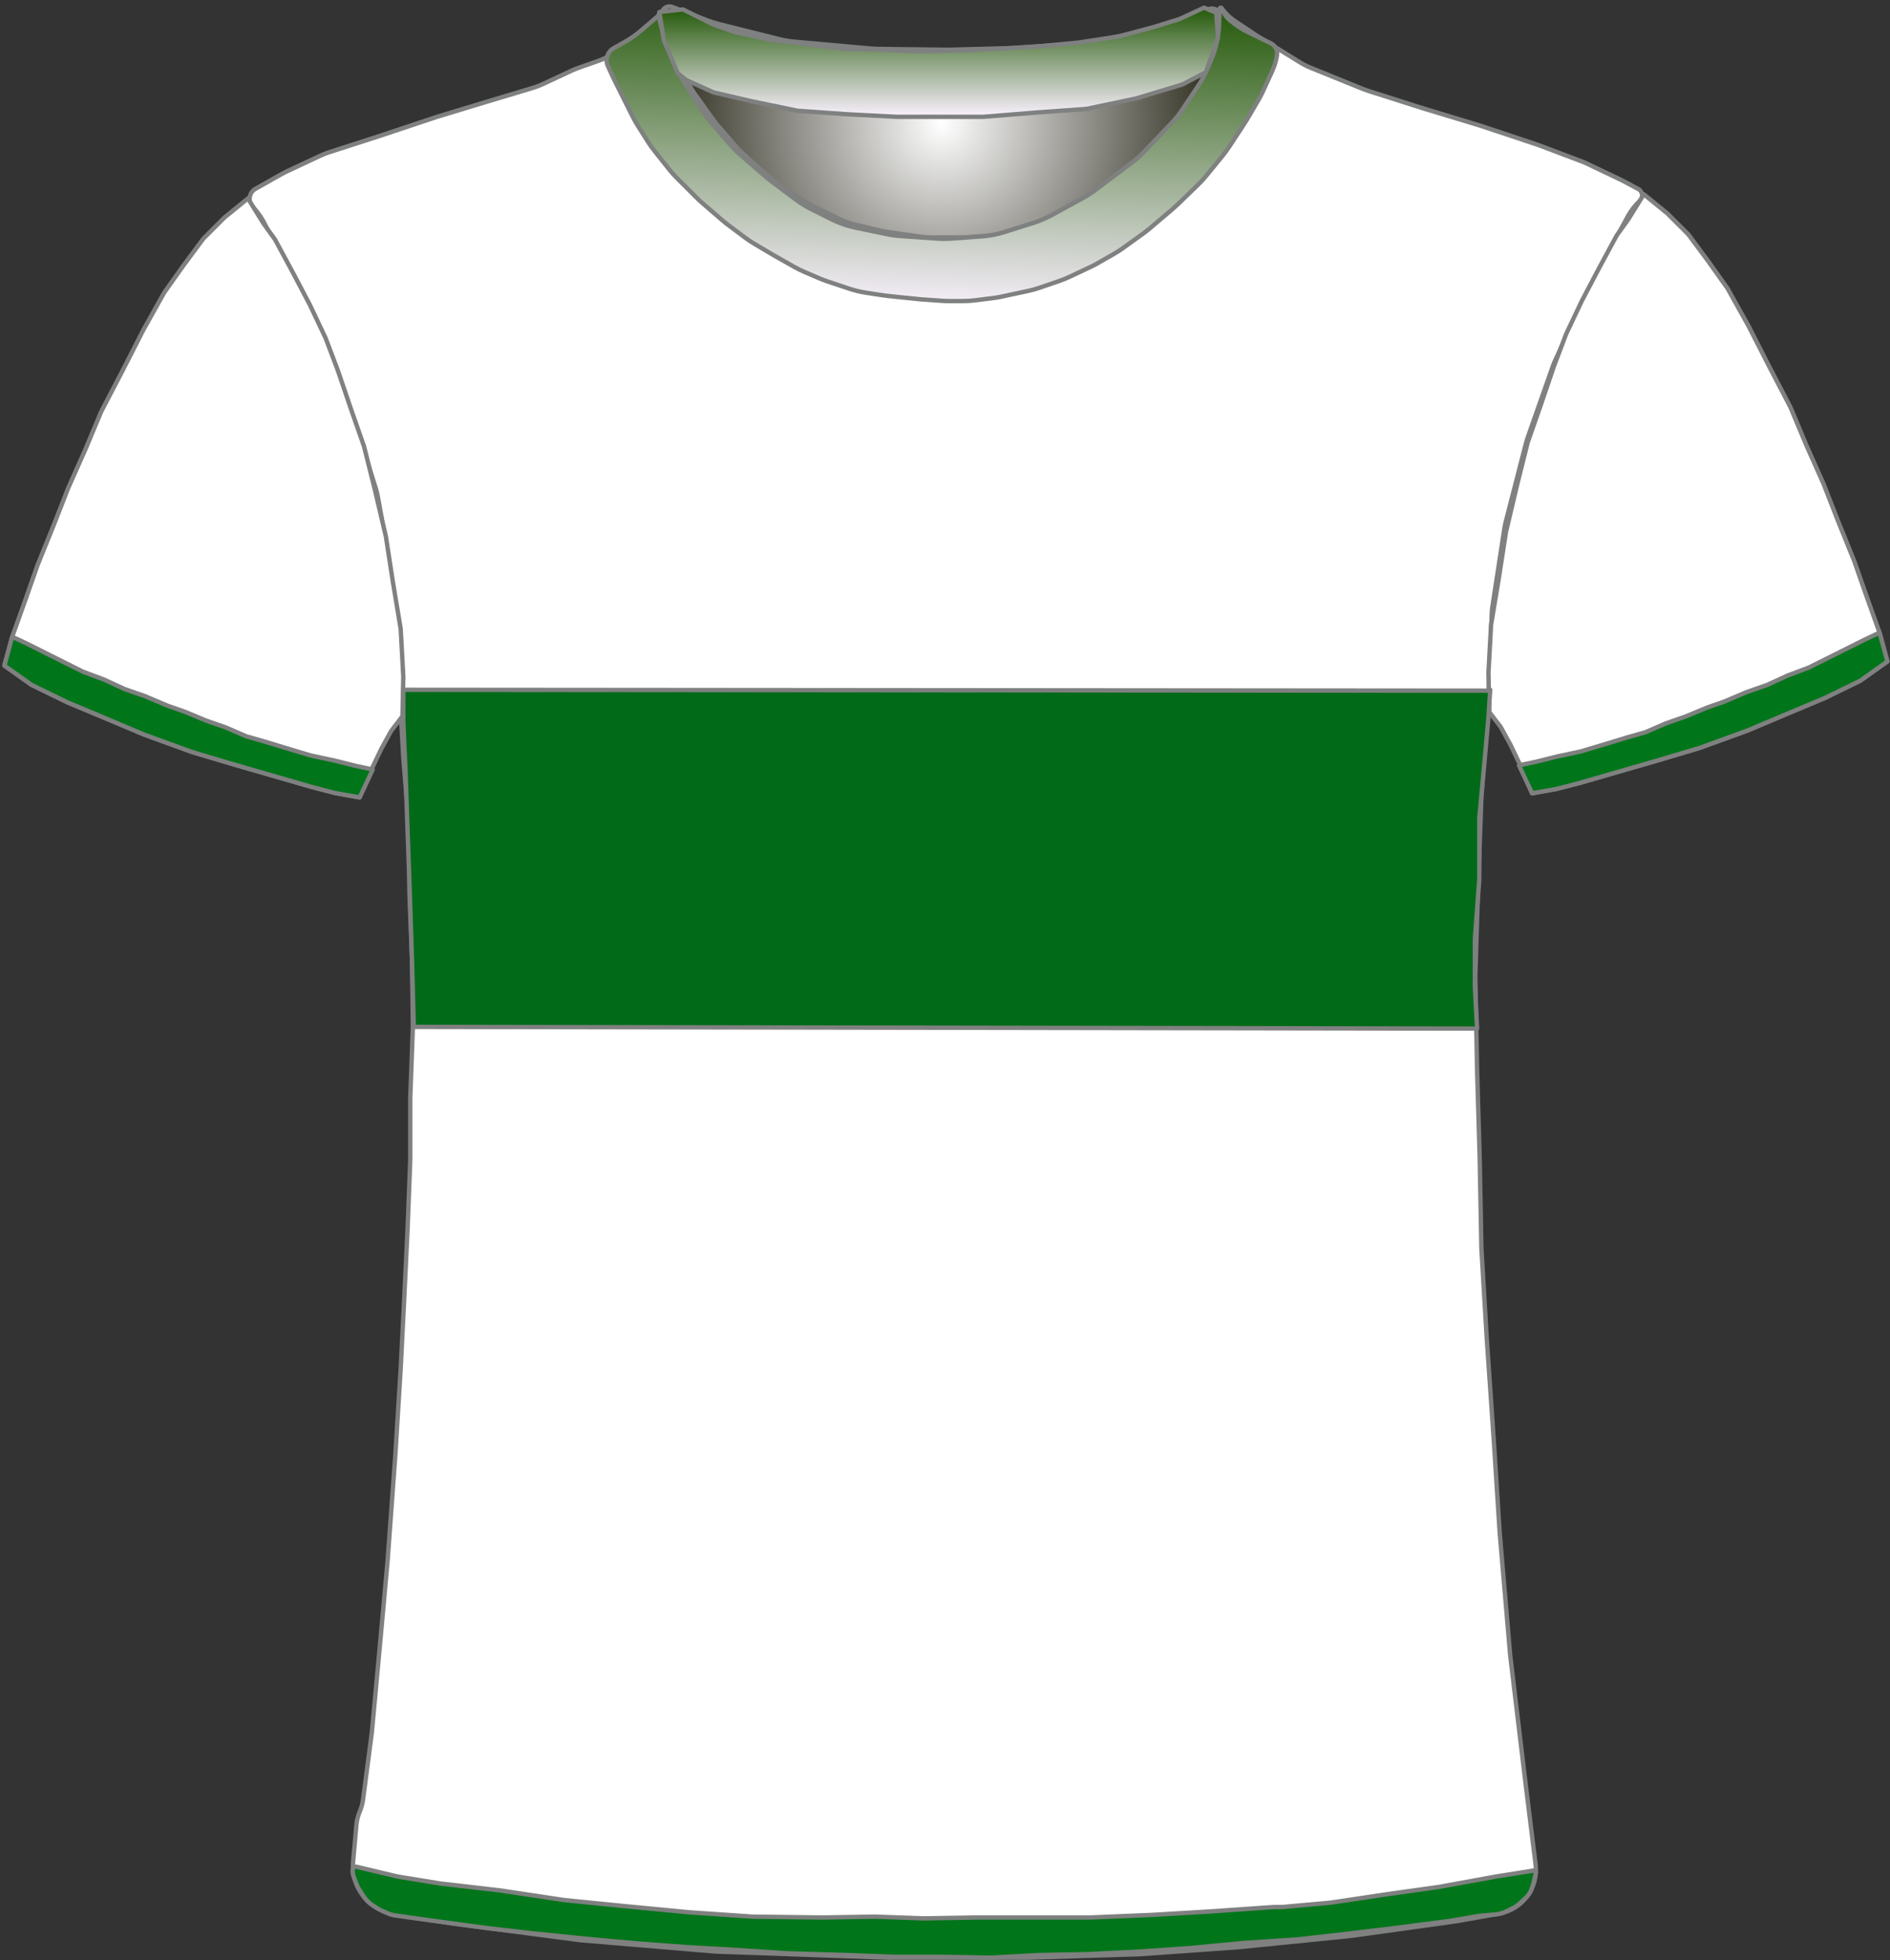 <?xml version="1.0" encoding="UTF-8" standalone="no"?>
<!DOCTYPE svg PUBLIC "-//W3C//DTD SVG 1.1//EN" "http://www.w3.org/Graphics/SVG/1.1/DTD/svg11.dtd">
<svg xmlns:xl="http://www.w3.org/1999/xlink" xmlns:dc="http://purl.org/dc/elements/1.1/" xmlns="http://www.w3.org/2000/svg" version="1.1" viewBox="-128 -125 433 449" width="433" height="449">
  <rect x="-128" y="-125" width="433" height="449" fill="#333333" stroke="none"/>
  <defs>
    <radialGradient cx="0" cy="0" r="1" id="Gradient" gradientUnits="userSpaceOnUse">
      <stop offset="0" stop-color="white"/>
      <stop offset=".434" stop-color="#9b9a95"/>
      <stop offset="1" stop-color="#171605"/>
    </radialGradient>
    <radialGradient id="Obj_Gradient" xl:href="#Gradient" gradientTransform="translate(87.759 -96.6) scale(70.263)"/>
    <linearGradient x1="0" x2="1" id="Gradient_2" gradientUnits="userSpaceOnUse">
      <stop offset="0" stop-color="#225807"/>
      <stop offset="1" stop-color="#fbf2ff"/>
    </linearGradient>
    <linearGradient id="Obj_Gradient_2" xl:href="#Gradient_2" gradientTransform="translate(89.052 -125.882) rotate(92) scale(72.519)"/>
    <linearGradient x1="0" x2="1" id="Gradient_3" gradientUnits="userSpaceOnUse">
      <stop offset="0" stop-color="#225807"/>
      <stop offset="1" stop-color="#fbf2ff"/>
    </linearGradient>
    <linearGradient id="Obj_Gradient_3" xl:href="#Gradient_3" gradientTransform="translate(87.059 -123.244) rotate(90) scale(25)"/>
  </defs>
  <g id="Canvas_208" stroke-opacity="1" fill-opacity="1" stroke-dasharray="none" fill="none" stroke="none">
    <title>Canvas 208</title>
    <g id="Canvas_208_Layer_1">
      <title>Layer 1</title>
      <g id="Graphic_12">
        <path d="M 26.006 -123.41 L 34.171 -120.292 C 35.029 -119.964 35.906 -119.688 36.797 -119.466 L 50.514 -116.036 C 51.676 -115.746 52.858 -115.547 54.051 -115.44 L 71.577 -113.879 C 72.165 -113.826 72.755 -113.796 73.345 -113.789 L 88.824 -113.605 C 89.114 -113.602 89.404 -113.604 89.695 -113.611 L 104.118 -113.986 C 104.479 -113.995 104.839 -114.013 105.199 -114.04 L 119.571 -115.091 C 120.562 -115.164 121.548 -115.3 122.521 -115.5 L 134.094 -117.878 C 135.136 -118.093 136.162 -118.379 137.165 -118.735 L 148.917 -122.91 C 150.007 -123.297 151.21 -122.766 151.659 -121.7 L 151.659 -121.7 C 152.181 -120.46 152.333 -119.095 152.097 -117.771 L 151.916 -116.76 C 151.613 -115.059 151.118 -113.397 150.442 -111.807 L 148.899 -108.176 C 148.34 -106.861 147.661 -105.602 146.868 -104.414 L 143.183 -98.885 C 142.435 -97.764 141.591 -96.71 140.659 -95.737 L 134.364 -89.162 C 133.495 -88.256 132.555 -87.422 131.55 -86.668 L 123.176 -80.387 C 122.299 -79.73 121.377 -79.136 120.416 -78.61 L 113.231 -74.679 C 111.919 -73.961 110.542 -73.373 109.116 -72.923 L 102.443 -70.816 C 100.727 -70.274 98.952 -69.935 97.156 -69.807 L 90.27 -69.315 C 89.197 -69.238 88.121 -69.237 87.049 -69.311 L 78.612 -69.893 C 77.578 -69.964 76.55 -70.105 75.535 -70.315 L 68.4 -71.792 C 66.448 -72.195 64.556 -72.851 62.774 -73.743 L 58.114 -76.073 C 56.88 -76.69 55.704 -77.416 54.6 -78.244 L 48.918 -82.506 C 48.479 -82.835 48.052 -83.18 47.637 -83.54 L 41.882 -88.538 C 41.068 -89.245 40.304 -90.009 39.597 -90.823 L 35.192 -95.896 C 34.438 -96.764 33.75 -97.688 33.134 -98.659 L 29.4 -104.547 C 29.04 -105.115 28.704 -105.699 28.395 -106.297 L 26.775 -109.43 C 26.166 -110.608 25.659 -111.836 25.262 -113.101 L 23.982 -117.174 C 23.767 -117.858 23.584 -118.551 23.434 -119.251 L 23.359 -119.6 C 23.165 -120.508 23.272 -121.456 23.665 -122.297 L 23.759 -122.5 C 24.154 -123.345 25.134 -123.742 26.006 -123.41 Z" fill="url(#Obj_Gradient)"/>
        <path d="M 26.006 -123.41 L 34.171 -120.292 C 35.029 -119.964 35.906 -119.688 36.797 -119.466 L 50.514 -116.036 C 51.676 -115.746 52.858 -115.547 54.051 -115.44 L 71.577 -113.879 C 72.165 -113.826 72.755 -113.796 73.345 -113.789 L 88.824 -113.605 C 89.114 -113.602 89.404 -113.604 89.695 -113.611 L 104.118 -113.986 C 104.479 -113.995 104.839 -114.013 105.199 -114.04 L 119.571 -115.091 C 120.562 -115.164 121.548 -115.3 122.521 -115.5 L 134.094 -117.878 C 135.136 -118.093 136.162 -118.379 137.165 -118.735 L 148.917 -122.91 C 150.007 -123.297 151.21 -122.766 151.659 -121.7 L 151.659 -121.7 C 152.181 -120.46 152.333 -119.095 152.097 -117.771 L 151.916 -116.76 C 151.613 -115.059 151.118 -113.397 150.442 -111.807 L 148.899 -108.176 C 148.34 -106.861 147.661 -105.602 146.868 -104.414 L 143.183 -98.885 C 142.435 -97.764 141.591 -96.71 140.659 -95.737 L 134.364 -89.162 C 133.495 -88.256 132.555 -87.422 131.55 -86.668 L 123.176 -80.387 C 122.299 -79.73 121.377 -79.136 120.416 -78.61 L 113.231 -74.679 C 111.919 -73.961 110.542 -73.373 109.116 -72.923 L 102.443 -70.816 C 100.727 -70.274 98.952 -69.935 97.156 -69.807 L 90.27 -69.315 C 89.197 -69.238 88.121 -69.237 87.049 -69.311 L 78.612 -69.893 C 77.578 -69.964 76.55 -70.105 75.535 -70.315 L 68.4 -71.792 C 66.448 -72.195 64.556 -72.851 62.774 -73.743 L 58.114 -76.073 C 56.88 -76.69 55.704 -77.416 54.6 -78.244 L 48.918 -82.506 C 48.479 -82.835 48.052 -83.18 47.637 -83.54 L 41.882 -88.538 C 41.068 -89.245 40.304 -90.009 39.597 -90.823 L 35.192 -95.896 C 34.438 -96.764 33.75 -97.688 33.134 -98.659 L 29.4 -104.547 C 29.04 -105.115 28.704 -105.699 28.395 -106.297 L 26.775 -109.43 C 26.166 -110.608 25.659 -111.836 25.262 -113.101 L 23.982 -117.174 C 23.767 -117.858 23.584 -118.551 23.434 -119.251 L 23.359 -119.6 C 23.165 -120.508 23.272 -121.456 23.665 -122.297 L 23.759 -122.5 C 24.154 -123.345 25.134 -123.742 26.006 -123.41 Z" stroke="#7f8080" stroke-linecap="round" stroke-linejoin="round" stroke-width="1"/>
      </g>
      <g id="Graphic_11">
        <path d="M -38.027 313.264 L -24.284 315.554 C -24.101 315.585 -23.917 315.612 -23.733 315.636 L 4.621 319.352 C 4.867 319.384 5.115 319.41 5.362 319.431 L 35.605 321.968 C 35.862 321.989 36.12 322.005 36.377 322.014 L 75.308 323.39 C 75.497 323.397 75.685 323.4 75.874 323.4 L 107.341 323.4 C 107.507 323.4 107.674 323.397 107.841 323.392 L 132.875 322.61 C 133.086 322.603 133.296 322.593 133.506 322.578 L 155.553 321.017 C 155.712 321.006 155.87 320.992 156.028 320.976 L 181.288 318.43 C 181.49 318.41 181.691 318.386 181.892 318.358 L 205.685 315.043 C 205.889 315.014 206.092 314.982 206.295 314.946 L 215.491 313.3 C 220.818 312.347 224.469 307.393 223.802 302.023 L 221.595 284.232 C 221.592 284.211 221.589 284.189 221.587 284.168 L 218.023 254.47 C 218.002 254.29 217.983 254.11 217.968 253.93 L 215.605 226.37 C 215.596 226.257 215.587 226.143 215.58 226.029 L 214.193 204.438 C 214.192 204.413 214.19 204.387 214.188 204.362 L 212.596 181.276 C 212.593 181.225 212.589 181.175 212.586 181.124 L 211.41 161.322 C 211.397 161.107 211.389 160.893 211.385 160.678 L 210.992 140.083 C 210.991 140.028 210.99 139.972 210.988 139.917 L 210.393 119.683 C 210.392 119.628 210.39 119.572 210.389 119.517 L 209.999 99.008 C 209.993 98.736 209.995 98.464 210.004 98.193 L 210.59 79.833 C 210.59 79.811 210.591 79.789 210.592 79.767 L 211.38 57.898 C 211.387 57.699 211.398 57.501 211.413 57.303 L 212.97 36.082 C 212.984 35.894 212.994 35.706 213.001 35.517 L 213.756 15.618 C 213.779 15.007 213.837 14.397 213.931 13.792 L 216.67 -4.012 C 216.75 -4.537 216.857 -5.058 216.99 -5.572 L 221.618 -23.53 C 221.733 -23.976 221.868 -24.418 222.021 -24.853 L 227.742 -41.092 C 227.908 -41.564 228.096 -42.027 228.305 -42.481 L 233.837 -54.466 C 233.939 -54.689 234.047 -54.909 234.16 -55.126 L 239.522 -65.468 C 239.568 -65.556 239.614 -65.644 239.662 -65.731 L 244.878 -75.348 C 245.615 -76.707 246.565 -77.94 247.691 -79 L 247.691 -79 C 248.366 -79.635 248.398 -80.698 247.763 -81.373 C 247.638 -81.505 247.493 -81.617 247.333 -81.702 L 244.119 -83.424 C 243.9 -83.541 243.679 -83.653 243.455 -83.76 L 235.601 -87.509 C 235.194 -87.703 234.78 -87.88 234.358 -88.039 L 224.683 -91.69 C 224.488 -91.763 224.292 -91.833 224.094 -91.899 L 211.4 -96.13 C 211.26 -96.177 211.121 -96.221 210.98 -96.264 L 198.097 -100.168 C 198.026 -100.189 197.956 -100.211 197.885 -100.234 L 185.381 -104.212 C 184.988 -104.337 184.599 -104.478 184.216 -104.633 L 172.24 -109.493 C 171.409 -109.83 170.607 -110.237 169.844 -110.709 L 160.224 -116.656 C 160.069 -116.752 159.915 -116.851 159.762 -116.952 L 154.872 -120.212 C 153.891 -120.867 153.019 -121.673 152.291 -122.6 L 152.291 -122.6 C 152.185 -122.734 151.991 -122.758 151.856 -122.652 C 151.753 -122.571 151.713 -122.435 151.754 -122.311 L 151.891 -121.9 C 152.35 -120.522 152.455 -119.051 152.195 -117.622 L 151.8 -115.449 C 151.528 -113.957 151.047 -112.512 150.369 -111.156 L 148.836 -108.091 C 148.54 -107.498 148.206 -106.923 147.838 -106.371 L 144.635 -101.566 C 144.206 -100.923 143.731 -100.312 143.214 -99.737 L 138.652 -94.668 C 138.611 -94.623 138.57 -94.577 138.528 -94.532 L 132.534 -88.024 C 131.906 -87.343 131.221 -86.717 130.485 -86.154 L 125.46 -82.312 C 125.014 -81.971 124.551 -81.653 124.071 -81.361 L 117.585 -77.406 C 116.923 -77.003 116.233 -76.648 115.52 -76.344 L 108.404 -73.316 C 107.597 -72.973 106.762 -72.696 105.909 -72.489 L 101.83 -71.5 C 101.005 -71.3 100.166 -71.166 99.32 -71.1 L 93.619 -70.65 C 93.2 -70.617 92.78 -70.6 92.36 -70.6 L 85.328 -70.6 C 84.571 -70.6 83.815 -70.654 83.065 -70.761 L 75.119 -71.896 C 74.634 -71.965 74.152 -72.057 73.675 -72.17 L 67.714 -73.59 C 66.569 -73.862 65.457 -74.261 64.399 -74.777 L 58.119 -77.844 C 57.634 -78.081 57.161 -78.343 56.702 -78.627 L 52.491 -81.242 C 51.891 -81.613 51.317 -82.025 50.772 -82.472 L 46.326 -86.124 C 46.103 -86.308 45.884 -86.498 45.671 -86.693 L 41.868 -90.179 C 41.417 -90.593 40.99 -91.032 40.589 -91.495 L 36.47 -96.247 C 36.151 -96.615 35.848 -96.998 35.564 -97.395 L 31.134 -103.564 C 30.639 -104.254 30.2 -104.981 29.821 -105.74 L 27.244 -110.893 C 27.209 -110.964 27.174 -111.036 27.139 -111.108 L 25.891 -113.7 C 25.04 -115.467 24.685 -117.431 24.862 -119.384 L 25.042 -121.367 C 25.066 -121.628 24.873 -121.86 24.611 -121.884 C 24.449 -121.899 24.29 -121.829 24.191 -121.7 L 24.191 -121.7 C 23.527 -120.838 22.747 -120.071 21.873 -119.424 L 17.976 -116.537 C 17.853 -116.446 17.728 -116.356 17.601 -116.268 L 12.979 -113.046 C 11.792 -112.219 10.499 -111.557 9.134 -111.077 L 4.527 -109.459 C 4.037 -109.286 3.555 -109.09 3.083 -108.871 L -3.764 -105.686 C -4.46 -105.363 -5.178 -105.089 -5.914 -104.869 L -16.784 -101.608 C -16.801 -101.603 -16.818 -101.597 -16.834 -101.592 L -27.802 -98.263 C -27.94 -98.221 -28.078 -98.177 -28.214 -98.132 L -41.136 -93.825 C -41.185 -93.808 -41.234 -93.792 -41.283 -93.776 L -52.651 -90.109 C -53.289 -89.903 -53.914 -89.657 -54.522 -89.373 L -62.454 -85.66 C -62.824 -85.487 -63.187 -85.299 -63.543 -85.098 L -69.489 -81.737 C -70.743 -81.029 -71.184 -79.439 -70.476 -78.186 C -70.399 -78.05 -70.31 -77.92 -70.209 -77.8 L -69.345 -76.763 C -68.59 -75.857 -67.938 -74.871 -67.4 -73.821 L -64.322 -67.821 C -64.247 -67.674 -64.169 -67.528 -64.089 -67.383 L -60.134 -60.227 C -60.051 -60.076 -59.97 -59.923 -59.891 -59.769 L -55.783 -51.731 C -55.534 -51.244 -55.31 -50.744 -55.112 -50.234 L -51.629 -41.252 C -51.616 -41.217 -51.602 -41.183 -51.589 -41.148 L -47.992 -32.062 C -47.87 -31.754 -47.758 -31.442 -47.655 -31.127 L -45.033 -23.074 C -45.017 -23.025 -45.001 -22.975 -44.986 -22.925 L -41.914 -13.167 C -41.711 -12.523 -41.549 -11.867 -41.429 -11.202 L -39.444 -.193 C -39.421 -.064 -39.399 .064 -39.379 .193 L -37.673 11.187 C -37.631 11.462 -37.595 11.739 -37.567 12.016 L -36.679 20.713 C -36.633 21.171 -36.606 21.63 -36.599 22.091 L -36.414 34.066 C -36.411 34.289 -36.403 34.511 -36.39 34.733 L -35.62 48.215 C -35.613 48.338 -35.604 48.462 -35.594 48.585 L -34.261 65.159 C -34.226 65.586 -34.209 66.014 -34.209 66.443 L -34.209 78.892 C -34.209 79.097 -34.205 79.302 -34.197 79.507 L -33.617 94.596 C -33.612 94.732 -33.608 94.868 -33.607 95.004 L -33.414 109.8 C -33.411 110.067 -33.414 110.333 -33.424 110.6 L -33.998 126.104 C -34.006 126.301 -34.009 126.499 -34.009 126.696 L -34.009 140.292 C -34.009 140.497 -34.013 140.702 -34.021 140.907 L -34.606 156.122 C -34.608 156.174 -34.61 156.226 -34.613 156.278 L -35.408 172.781 C -35.409 172.794 -35.41 172.806 -35.41 172.819 L -36.205 188.511 C -36.208 188.57 -36.211 188.63 -36.215 188.689 L -37.404 207.91 C -37.407 207.97 -37.411 208.03 -37.416 208.09 L -39.199 232.459 C -39.206 232.553 -39.213 232.647 -39.222 232.74 L -41.008 252.385 C -41.009 252.395 -41.01 252.405 -41.011 252.415 L -42.781 271.5 C -42.8 271.7 -42.822 271.9 -42.848 272.099 L -44.809 287.072 C -44.942 288.086 -45.211 289.078 -45.609 290.02 L -45.609 290.02 C -46.007 290.96 -46.255 291.957 -46.346 292.975 L -47.109 301.52 C -47.617 307.207 -43.659 312.325 -38.027 313.264 Z" fill="white"/>
        <path d="M -38.027 313.264 L -24.284 315.554 C -24.101 315.585 -23.917 315.612 -23.733 315.636 L 4.621 319.352 C 4.867 319.384 5.115 319.41 5.362 319.431 L 35.605 321.968 C 35.862 321.989 36.12 322.005 36.377 322.014 L 75.308 323.39 C 75.497 323.397 75.685 323.4 75.874 323.4 L 107.341 323.4 C 107.507 323.4 107.674 323.397 107.841 323.392 L 132.875 322.61 C 133.086 322.603 133.296 322.593 133.506 322.578 L 155.553 321.017 C 155.712 321.006 155.87 320.992 156.028 320.976 L 181.288 318.43 C 181.49 318.41 181.691 318.386 181.892 318.358 L 205.685 315.043 C 205.889 315.014 206.092 314.982 206.295 314.946 L 215.491 313.3 C 220.818 312.347 224.469 307.393 223.802 302.023 L 221.595 284.232 C 221.592 284.211 221.589 284.189 221.587 284.168 L 218.023 254.47 C 218.002 254.29 217.983 254.11 217.968 253.93 L 215.605 226.37 C 215.596 226.257 215.587 226.143 215.58 226.029 L 214.193 204.438 C 214.192 204.413 214.19 204.387 214.188 204.362 L 212.596 181.276 C 212.593 181.225 212.589 181.175 212.586 181.124 L 211.41 161.322 C 211.397 161.107 211.389 160.893 211.385 160.678 L 210.992 140.083 C 210.991 140.028 210.99 139.972 210.988 139.917 L 210.393 119.683 C 210.392 119.628 210.39 119.572 210.389 119.517 L 209.999 99.008 C 209.993 98.736 209.995 98.464 210.004 98.193 L 210.59 79.833 C 210.59 79.811 210.591 79.789 210.592 79.767 L 211.38 57.898 C 211.387 57.699 211.398 57.501 211.413 57.303 L 212.97 36.082 C 212.984 35.894 212.994 35.706 213.001 35.517 L 213.756 15.618 C 213.779 15.007 213.837 14.397 213.931 13.792 L 216.67 -4.012 C 216.75 -4.537 216.857 -5.058 216.99 -5.572 L 221.618 -23.53 C 221.733 -23.976 221.868 -24.418 222.021 -24.853 L 227.742 -41.092 C 227.908 -41.564 228.096 -42.027 228.305 -42.481 L 233.837 -54.466 C 233.939 -54.689 234.047 -54.909 234.16 -55.126 L 239.522 -65.468 C 239.568 -65.556 239.614 -65.644 239.662 -65.731 L 244.878 -75.348 C 245.615 -76.707 246.565 -77.94 247.691 -79 L 247.691 -79 C 248.366 -79.635 248.398 -80.698 247.763 -81.373 C 247.638 -81.505 247.493 -81.617 247.333 -81.702 L 244.119 -83.424 C 243.9 -83.541 243.679 -83.653 243.455 -83.76 L 235.601 -87.509 C 235.194 -87.703 234.78 -87.88 234.358 -88.039 L 224.683 -91.69 C 224.488 -91.763 224.292 -91.833 224.094 -91.899 L 211.4 -96.13 C 211.26 -96.177 211.121 -96.221 210.98 -96.264 L 198.097 -100.168 C 198.026 -100.189 197.956 -100.211 197.885 -100.234 L 185.381 -104.212 C 184.988 -104.337 184.599 -104.478 184.216 -104.633 L 172.24 -109.493 C 171.409 -109.83 170.607 -110.237 169.844 -110.709 L 160.224 -116.656 C 160.069 -116.752 159.915 -116.851 159.762 -116.952 L 154.872 -120.212 C 153.891 -120.867 153.019 -121.673 152.291 -122.6 L 152.291 -122.6 C 152.185 -122.734 151.991 -122.758 151.856 -122.652 C 151.753 -122.571 151.713 -122.435 151.754 -122.311 L 151.891 -121.9 C 152.35 -120.522 152.455 -119.051 152.195 -117.622 L 151.8 -115.449 C 151.528 -113.957 151.047 -112.512 150.369 -111.156 L 148.836 -108.091 C 148.54 -107.498 148.206 -106.923 147.838 -106.371 L 144.635 -101.566 C 144.206 -100.923 143.731 -100.312 143.214 -99.737 L 138.652 -94.668 C 138.611 -94.623 138.57 -94.577 138.528 -94.532 L 132.534 -88.024 C 131.906 -87.343 131.221 -86.717 130.485 -86.154 L 125.46 -82.312 C 125.014 -81.971 124.551 -81.653 124.071 -81.361 L 117.585 -77.406 C 116.923 -77.003 116.233 -76.648 115.52 -76.344 L 108.404 -73.316 C 107.597 -72.973 106.762 -72.696 105.909 -72.489 L 101.83 -71.5 C 101.005 -71.3 100.166 -71.166 99.32 -71.1 L 93.619 -70.65 C 93.2 -70.617 92.78 -70.6 92.36 -70.6 L 85.328 -70.6 C 84.571 -70.6 83.815 -70.654 83.065 -70.761 L 75.119 -71.896 C 74.634 -71.965 74.152 -72.057 73.675 -72.17 L 67.714 -73.59 C 66.569 -73.862 65.457 -74.261 64.399 -74.777 L 58.119 -77.844 C 57.634 -78.081 57.161 -78.343 56.702 -78.627 L 52.491 -81.242 C 51.891 -81.613 51.317 -82.025 50.772 -82.472 L 46.326 -86.124 C 46.103 -86.308 45.884 -86.498 45.671 -86.693 L 41.868 -90.179 C 41.417 -90.593 40.99 -91.032 40.589 -91.495 L 36.47 -96.247 C 36.151 -96.615 35.848 -96.998 35.564 -97.395 L 31.134 -103.564 C 30.639 -104.254 30.2 -104.981 29.821 -105.74 L 27.244 -110.893 C 27.209 -110.964 27.174 -111.036 27.139 -111.108 L 25.891 -113.7 C 25.04 -115.467 24.685 -117.431 24.862 -119.384 L 25.042 -121.367 C 25.066 -121.628 24.873 -121.86 24.611 -121.884 C 24.449 -121.899 24.29 -121.829 24.191 -121.7 L 24.191 -121.7 C 23.527 -120.838 22.747 -120.071 21.873 -119.424 L 17.976 -116.537 C 17.853 -116.446 17.728 -116.356 17.601 -116.268 L 12.979 -113.046 C 11.792 -112.219 10.499 -111.557 9.134 -111.077 L 4.527 -109.459 C 4.037 -109.286 3.555 -109.09 3.083 -108.871 L -3.764 -105.686 C -4.46 -105.363 -5.178 -105.089 -5.914 -104.869 L -16.784 -101.608 C -16.801 -101.603 -16.818 -101.597 -16.834 -101.592 L -27.802 -98.263 C -27.94 -98.221 -28.078 -98.177 -28.214 -98.132 L -41.136 -93.825 C -41.185 -93.808 -41.234 -93.792 -41.283 -93.776 L -52.651 -90.109 C -53.289 -89.903 -53.914 -89.657 -54.522 -89.373 L -62.454 -85.66 C -62.824 -85.487 -63.187 -85.299 -63.543 -85.098 L -69.489 -81.737 C -70.743 -81.029 -71.184 -79.439 -70.476 -78.186 C -70.399 -78.05 -70.31 -77.92 -70.209 -77.8 L -69.345 -76.763 C -68.59 -75.857 -67.938 -74.871 -67.4 -73.821 L -64.322 -67.821 C -64.247 -67.674 -64.169 -67.528 -64.089 -67.383 L -60.134 -60.227 C -60.051 -60.076 -59.97 -59.923 -59.891 -59.769 L -55.783 -51.731 C -55.534 -51.244 -55.31 -50.744 -55.112 -50.234 L -51.629 -41.252 C -51.616 -41.217 -51.602 -41.183 -51.589 -41.148 L -47.992 -32.062 C -47.87 -31.754 -47.758 -31.442 -47.655 -31.127 L -45.033 -23.074 C -45.017 -23.025 -45.001 -22.975 -44.986 -22.925 L -41.914 -13.167 C -41.711 -12.523 -41.549 -11.867 -41.429 -11.202 L -39.444 -.193 C -39.421 -.064 -39.399 .064 -39.379 .193 L -37.673 11.187 C -37.631 11.462 -37.595 11.739 -37.567 12.016 L -36.679 20.713 C -36.633 21.171 -36.606 21.63 -36.599 22.091 L -36.414 34.066 C -36.411 34.289 -36.403 34.511 -36.39 34.733 L -35.62 48.215 C -35.613 48.338 -35.604 48.462 -35.594 48.585 L -34.261 65.159 C -34.226 65.586 -34.209 66.014 -34.209 66.443 L -34.209 78.892 C -34.209 79.097 -34.205 79.302 -34.197 79.507 L -33.617 94.596 C -33.612 94.732 -33.608 94.868 -33.607 95.004 L -33.414 109.8 C -33.411 110.067 -33.414 110.333 -33.424 110.6 L -33.998 126.104 C -34.006 126.301 -34.009 126.499 -34.009 126.696 L -34.009 140.292 C -34.009 140.497 -34.013 140.702 -34.021 140.907 L -34.606 156.122 C -34.608 156.174 -34.61 156.226 -34.613 156.278 L -35.408 172.781 C -35.409 172.794 -35.41 172.806 -35.41 172.819 L -36.205 188.511 C -36.208 188.57 -36.211 188.63 -36.215 188.689 L -37.404 207.91 C -37.407 207.97 -37.411 208.03 -37.416 208.09 L -39.199 232.459 C -39.206 232.553 -39.213 232.647 -39.222 232.74 L -41.008 252.385 C -41.009 252.395 -41.01 252.405 -41.011 252.415 L -42.781 271.5 C -42.8 271.7 -42.822 271.9 -42.848 272.099 L -44.809 287.072 C -44.942 288.086 -45.211 289.078 -45.609 290.02 L -45.609 290.02 C -46.007 290.96 -46.255 291.957 -46.346 292.975 L -47.109 301.52 C -47.617 307.207 -43.659 312.325 -38.027 313.264 Z" stroke="#7f8080" stroke-linecap="round" stroke-linejoin="round" stroke-width="1"/>
      </g>
      <g id="Graphic_10">
        <path d="M -127 27.446 L -120.8 31.846 L -112.6 35.846 L -104 39.446 L -95 43.246 L -84 47.246 L -74.6 50.046 L -65.6 52.646 L -56.6 55.246 L -51.2 56.646 L -45.6 57.646 L -43.2 51.846 L -40.6 46.446 L -38.4 42.446 L -35.8 39.046 L -35.6 30.046 L -36.2 19.046 L -38 8.246 L -39.6 -2.154 L -42.2 -13.154 L -44.6 -22.754 L -47.4 -30.754 L -50.6 -40.154 L -53.4 -47.554 L -57 -55.154 L -61 -62.754 L -65 -70.154 L -67.6 -73.754 L -71.2 -79.554 L -76.6 -75.154 L -81.4 -70.354 L -86 -64.154 L -90.4 -57.954 L -95.2 -49.354 L -100 -39.954 L -104.8 -30.754 L -108.4 -22.154 L -112.4 -13.154 L -115.6 -4.954 L -119.4 4.446 L -122.2 12.446 L -125.2 20.846 Z" fill="white"/>
        <path d="M -127 27.446 L -120.8 31.846 L -112.6 35.846 L -104 39.446 L -95 43.246 L -84 47.246 L -74.6 50.046 L -65.6 52.646 L -56.6 55.246 L -51.2 56.646 L -45.6 57.646 L -43.2 51.846 L -40.6 46.446 L -38.4 42.446 L -35.8 39.046 L -35.6 30.046 L -36.2 19.046 L -38 8.246 L -39.6 -2.154 L -42.2 -13.154 L -44.6 -22.754 L -47.4 -30.754 L -50.6 -40.154 L -53.4 -47.554 L -57 -55.154 L -61 -62.754 L -65 -70.154 L -67.6 -73.754 L -71.2 -79.554 L -76.6 -75.154 L -81.4 -70.354 L -86 -64.154 L -90.4 -57.954 L -95.2 -49.354 L -100 -39.954 L -104.8 -30.754 L -108.4 -22.154 L -112.4 -13.154 L -115.6 -4.954 L -119.4 4.446 L -122.2 12.446 L -125.2 20.846 Z" stroke="#7f8080" stroke-linecap="round" stroke-linejoin="round" stroke-width="1"/>
      </g>
      <g id="Graphic_9">
        <path d="M 304.405 26.503 L 298.205 30.903 L 290.005 34.903 L 281.405 38.503 L 272.405 42.303 L 261.405 46.303 L 252.005 49.103 L 243.005 51.703 L 234.005 54.303 L 228.605 55.703 L 223.005 56.703 L 220.605 50.903 L 218.005 45.503 L 215.805 41.503 L 213.205 38.103 L 213.005 29.103 L 213.605 18.103 L 215.405 7.303 L 217.005 -3.097 L 219.605 -14.097 L 222.005 -23.697 L 224.805 -31.697 L 228.005 -41.097 L 230.805 -48.497 L 234.405 -56.097 L 238.405 -63.697 L 242.405 -71.097 L 245.005 -74.697 L 248.605 -80.497 L 254.005 -76.097 L 258.805 -71.297 L 263.405 -65.097 L 267.805 -58.897 L 272.605 -50.297 L 277.405 -40.897 L 282.205 -31.697 L 285.805 -23.097 L 289.805 -14.097 L 293.005 -5.897 L 296.805 3.503 L 299.605 11.503 L 302.605 19.903 Z" fill="white"/>
        <path d="M 304.405 26.503 L 298.205 30.903 L 290.005 34.903 L 281.405 38.503 L 272.405 42.303 L 261.405 46.303 L 252.005 49.103 L 243.005 51.703 L 234.005 54.303 L 228.605 55.703 L 223.005 56.703 L 220.605 50.903 L 218.005 45.503 L 215.805 41.503 L 213.205 38.103 L 213.005 29.103 L 213.605 18.103 L 215.405 7.303 L 217.005 -3.097 L 219.605 -14.097 L 222.005 -23.697 L 224.805 -31.697 L 228.005 -41.097 L 230.805 -48.497 L 234.405 -56.097 L 238.405 -63.697 L 242.405 -71.097 L 245.005 -74.697 L 248.605 -80.497 L 254.005 -76.097 L 258.805 -71.297 L 263.405 -65.097 L 267.805 -58.897 L 272.605 -50.297 L 277.405 -40.897 L 282.205 -31.697 L 285.805 -23.097 L 289.805 -14.097 L 293.005 -5.897 L 296.805 3.503 L 299.605 11.503 L 302.605 19.903 Z" stroke="#7f8080" stroke-linecap="round" stroke-linejoin="round" stroke-width="1"/>
      </g>
      <g id="Graphic_8">
        <path d="M -127 27.446 L -120.8 31.846 L -112.6 35.846 L -104 39.446 L -95 43.246 L -84 47.246 L -74.6 50.046 L -65.6 52.646 L -56.6 55.246 L -51.2 56.646 L -45.6 57.646 L -42.6 51.246 L -46.4 50.446 L -51.2 49.246 L -56.8 48.046 L -62.8 46.246 L -67.4 44.846 L -71.6 43.646 L -76.2 41.646 L -80.8 40.046 L -85.6 38.046 L -89.6 36.646 L -94.8 34.446 L -99.4 32.846 L -104.2 30.646 L -109 28.846 L -113 26.846 L -117.4 24.646 L -121.8 22.446 L -125.2 20.846 Z" fill="#00751a"/>
        <path d="M -127 27.446 L -120.8 31.846 L -112.6 35.846 L -104 39.446 L -95 43.246 L -84 47.246 L -74.6 50.046 L -65.6 52.646 L -56.6 55.246 L -51.2 56.646 L -45.6 57.646 L -42.6 51.246 L -46.4 50.446 L -51.2 49.246 L -56.8 48.046 L -62.8 46.246 L -67.4 44.846 L -71.6 43.646 L -76.2 41.646 L -80.8 40.046 L -85.6 38.046 L -89.6 36.646 L -94.8 34.446 L -99.4 32.846 L -104.2 30.646 L -109 28.846 L -113 26.846 L -117.4 24.646 L -121.8 22.446 L -125.2 20.846 Z" stroke="#7f8080" stroke-linecap="round" stroke-linejoin="round" stroke-width="1"/>
      </g>
      <g id="Graphic_7">
        <path d="M 304.405 26.503 L 298.205 30.903 L 290.005 34.903 L 281.405 38.503 L 272.405 42.303 L 261.405 46.303 L 252.005 49.103 L 243.005 51.703 L 234.005 54.303 L 228.605 55.703 L 223.005 56.703 L 220.005 50.303 L 223.805 49.503 L 228.605 48.303 L 234.205 47.103 L 240.205 45.303 L 244.805 43.903 L 249.005 42.703 L 253.605 40.703 L 258.205 39.103 L 263.005 37.103 L 267.005 35.703 L 272.205 33.503 L 276.805 31.903 L 281.605 29.703 L 286.405 27.903 L 290.405 25.903 L 294.805 23.703 L 299.205 21.503 L 302.605 19.903 Z" fill="#00751a"/>
        <path d="M 304.405 26.503 L 298.205 30.903 L 290.005 34.903 L 281.405 38.503 L 272.405 42.303 L 261.405 46.303 L 252.005 49.103 L 243.005 51.703 L 234.005 54.303 L 228.605 55.703 L 223.005 56.703 L 220.005 50.303 L 223.805 49.503 L 228.605 48.303 L 234.205 47.103 L 240.205 45.303 L 244.805 43.903 L 249.005 42.703 L 253.605 40.703 L 258.205 39.103 L 263.005 37.103 L 267.005 35.703 L 272.205 33.503 L 276.805 31.903 L 281.605 29.703 L 286.405 27.903 L 290.405 25.903 L 294.805 23.703 L 299.205 21.503 L 302.605 19.903 Z" stroke="#7f8080" stroke-linecap="round" stroke-linejoin="round" stroke-width="1"/>
      </g>
      <g id="Graphic_6">
        <path d="M 23.572 -122.036 L 18.843 -117.983 C 17.693 -116.997 16.448 -116.127 15.126 -115.386 L 12.6 -113.968 C 11.164 -113.163 10.584 -111.394 11.262 -109.895 L 12.28 -107.648 C 12.402 -107.38 12.528 -107.113 12.66 -106.85 L 16.949 -98.271 C 17.291 -97.588 17.667 -96.922 18.075 -96.275 L 20.401 -92.592 C 20.842 -91.895 21.319 -91.222 21.832 -90.576 L 25.243 -86.278 C 25.789 -85.59 26.374 -84.934 26.995 -84.313 L 31.661 -79.647 C 32.062 -79.246 32.477 -78.86 32.907 -78.49 L 37.47 -74.556 C 37.865 -74.216 38.271 -73.889 38.688 -73.576 L 42.663 -70.595 C 43.329 -70.096 44.021 -69.633 44.737 -69.208 L 48.87 -66.759 C 48.998 -66.683 49.127 -66.609 49.257 -66.535 L 53.954 -63.873 C 54.692 -63.455 55.453 -63.078 56.233 -62.743 L 59.783 -61.222 C 60.369 -60.971 60.965 -60.744 61.57 -60.543 L 66.588 -58.87 C 67.835 -58.454 69.116 -58.146 70.416 -57.949 L 74.515 -57.328 C 74.88 -57.273 75.246 -57.226 75.614 -57.189 L 82.495 -56.483 C 82.74 -56.458 82.985 -56.437 83.231 -56.419 L 87.758 -56.102 C 88.294 -56.064 88.831 -56.045 89.368 -56.045 L 92.63 -56.045 C 93.584 -56.045 94.537 -56.105 95.483 -56.223 L 99.472 -56.721 C 100.132 -56.804 100.788 -56.915 101.438 -57.054 L 107.52 -58.358 C 108.414 -58.549 109.296 -58.794 110.161 -59.09 L 114.67 -60.636 C 115.464 -60.909 116.243 -61.225 117.003 -61.582 L 121.837 -63.857 C 122.387 -64.116 122.927 -64.396 123.455 -64.698 L 127.222 -66.851 C 127.915 -67.247 128.587 -67.679 129.235 -68.144 L 133.911 -71.505 C 134.412 -71.865 134.898 -72.245 135.368 -72.644 L 140.689 -77.159 C 141.071 -77.483 141.443 -77.82 141.803 -78.168 L 146.502 -82.716 C 147.142 -83.335 147.745 -83.991 148.309 -84.679 L 152.102 -89.316 C 152.609 -89.935 153.083 -90.58 153.522 -91.249 L 157.139 -96.753 C 157.355 -97.081 157.562 -97.415 157.76 -97.753 L 160.283 -102.057 C 160.669 -102.715 161.022 -103.393 161.341 -104.086 L 163.459 -108.697 C 163.992 -109.857 164.363 -111.085 164.562 -112.345 L 164.562 -112.345 C 164.741 -113.475 164.161 -114.588 163.134 -115.09 L 157.841 -117.678 C 156.526 -118.321 155.292 -119.115 154.162 -120.045 L 153.756 -120.38 C 152.912 -121.075 152.289 -122.001 151.962 -123.045 L 151.962 -123.045 C 151.916 -123.195 151.757 -123.278 151.608 -123.231 C 151.492 -123.195 151.413 -123.09 151.409 -122.97 L 151.3 -119.547 C 151.209 -116.704 150.592 -113.902 149.479 -111.284 L 148.602 -109.221 C 148.043 -107.907 147.364 -106.647 146.572 -105.459 L 142.886 -99.93 C 142.138 -98.809 141.294 -97.756 140.362 -96.782 L 134.067 -90.208 C 133.199 -89.301 132.258 -88.467 131.254 -87.714 L 122.879 -81.432 C 122.002 -80.775 121.08 -80.181 120.119 -79.655 L 112.934 -75.724 C 111.623 -75.007 110.245 -74.419 108.82 -73.969 L 102.147 -71.861 C 100.43 -71.319 98.655 -70.98 96.859 -70.852 L 89.973 -70.36 C 88.901 -70.284 87.824 -70.282 86.752 -70.356 L 78.315 -70.938 C 77.281 -71.009 76.253 -71.151 75.238 -71.361 L 68.103 -72.837 C 66.151 -73.241 64.26 -73.897 62.477 -74.788 L 57.817 -77.118 C 56.583 -77.735 55.407 -78.462 54.303 -79.29 L 48.621 -83.551 C 48.182 -83.88 47.755 -84.225 47.341 -84.585 L 41.585 -89.583 C 40.771 -90.29 40.008 -91.054 39.3 -91.868 L 34.895 -96.941 C 34.141 -97.809 33.453 -98.733 32.837 -99.704 L 29.103 -105.592 C 28.743 -106.161 28.408 -106.745 28.098 -107.343 L 26.478 -110.475 C 25.869 -111.653 25.363 -112.881 24.965 -114.146 L 23.685 -118.22 C 23.47 -118.903 23.287 -119.596 23.137 -120.296 L 22.912 -121.348 C 22.827 -121.745 23.053 -122.143 23.438 -122.273 L 23.438 -122.273 C 23.51 -122.297 23.589 -122.258 23.613 -122.186 C 23.631 -122.132 23.615 -122.073 23.572 -122.036 Z" fill="url(#Obj_Gradient_2)"/>
        <path d="M 23.572 -122.036 L 18.843 -117.983 C 17.693 -116.997 16.448 -116.127 15.126 -115.386 L 12.6 -113.968 C 11.164 -113.163 10.584 -111.394 11.262 -109.895 L 12.28 -107.648 C 12.402 -107.38 12.528 -107.113 12.66 -106.85 L 16.949 -98.271 C 17.291 -97.588 17.667 -96.922 18.075 -96.275 L 20.401 -92.592 C 20.842 -91.895 21.319 -91.222 21.832 -90.576 L 25.243 -86.278 C 25.789 -85.59 26.374 -84.934 26.995 -84.313 L 31.661 -79.647 C 32.062 -79.246 32.477 -78.86 32.907 -78.49 L 37.47 -74.556 C 37.865 -74.216 38.271 -73.889 38.688 -73.576 L 42.663 -70.595 C 43.329 -70.096 44.021 -69.633 44.737 -69.208 L 48.87 -66.759 C 48.998 -66.683 49.127 -66.609 49.257 -66.535 L 53.954 -63.873 C 54.692 -63.455 55.453 -63.078 56.233 -62.743 L 59.783 -61.222 C 60.369 -60.971 60.965 -60.744 61.57 -60.543 L 66.588 -58.87 C 67.835 -58.454 69.116 -58.146 70.416 -57.949 L 74.515 -57.328 C 74.88 -57.273 75.246 -57.226 75.614 -57.189 L 82.495 -56.483 C 82.74 -56.458 82.985 -56.437 83.231 -56.419 L 87.758 -56.102 C 88.294 -56.064 88.831 -56.045 89.368 -56.045 L 92.63 -56.045 C 93.584 -56.045 94.537 -56.105 95.483 -56.223 L 99.472 -56.721 C 100.132 -56.804 100.788 -56.915 101.438 -57.054 L 107.52 -58.358 C 108.414 -58.549 109.296 -58.794 110.161 -59.09 L 114.67 -60.636 C 115.464 -60.909 116.243 -61.225 117.003 -61.582 L 121.837 -63.857 C 122.387 -64.116 122.927 -64.396 123.455 -64.698 L 127.222 -66.851 C 127.915 -67.247 128.587 -67.679 129.235 -68.144 L 133.911 -71.505 C 134.412 -71.865 134.898 -72.245 135.368 -72.644 L 140.689 -77.159 C 141.071 -77.483 141.443 -77.82 141.803 -78.168 L 146.502 -82.716 C 147.142 -83.335 147.745 -83.991 148.309 -84.679 L 152.102 -89.316 C 152.609 -89.935 153.083 -90.58 153.522 -91.249 L 157.139 -96.753 C 157.355 -97.081 157.562 -97.415 157.76 -97.753 L 160.283 -102.057 C 160.669 -102.715 161.022 -103.393 161.341 -104.086 L 163.459 -108.697 C 163.992 -109.857 164.363 -111.085 164.562 -112.345 L 164.562 -112.345 C 164.741 -113.475 164.161 -114.588 163.134 -115.09 L 157.841 -117.678 C 156.526 -118.321 155.292 -119.115 154.162 -120.045 L 153.756 -120.38 C 152.912 -121.075 152.289 -122.001 151.962 -123.045 L 151.962 -123.045 C 151.916 -123.195 151.757 -123.278 151.608 -123.231 C 151.492 -123.195 151.413 -123.09 151.409 -122.97 L 151.3 -119.547 C 151.209 -116.704 150.592 -113.902 149.479 -111.284 L 148.602 -109.221 C 148.043 -107.907 147.364 -106.647 146.572 -105.459 L 142.886 -99.93 C 142.138 -98.809 141.294 -97.756 140.362 -96.782 L 134.067 -90.208 C 133.199 -89.301 132.258 -88.467 131.254 -87.714 L 122.879 -81.432 C 122.002 -80.775 121.08 -80.181 120.119 -79.655 L 112.934 -75.724 C 111.623 -75.007 110.245 -74.419 108.82 -73.969 L 102.147 -71.861 C 100.43 -71.319 98.655 -70.98 96.859 -70.852 L 89.973 -70.36 C 88.901 -70.284 87.824 -70.282 86.752 -70.356 L 78.315 -70.938 C 77.281 -71.009 76.253 -71.151 75.238 -71.361 L 68.103 -72.837 C 66.151 -73.241 64.26 -73.897 62.477 -74.788 L 57.817 -77.118 C 56.583 -77.735 55.407 -78.462 54.303 -79.29 L 48.621 -83.551 C 48.182 -83.88 47.755 -84.225 47.341 -84.585 L 41.585 -89.583 C 40.771 -90.29 40.008 -91.054 39.3 -91.868 L 34.895 -96.941 C 34.141 -97.809 33.453 -98.733 32.837 -99.704 L 29.103 -105.592 C 28.743 -106.161 28.408 -106.745 28.098 -107.343 L 26.478 -110.475 C 25.869 -111.653 25.363 -112.881 24.965 -114.146 L 23.685 -118.22 C 23.47 -118.903 23.287 -119.596 23.137 -120.296 L 22.912 -121.348 C 22.827 -121.745 23.053 -122.143 23.438 -122.273 L 23.438 -122.273 C 23.51 -122.297 23.589 -122.258 23.613 -122.186 C 23.631 -122.132 23.615 -122.073 23.572 -122.036 Z" stroke="#7f8080" stroke-linecap="round" stroke-linejoin="round" stroke-width="1"/>
      </g>
      <g id="Graphic_5">
        <path d="M 23.059 -122.244 L 28.459 -122.844 L 35.259 -119.444 L 40.259 -117.644 L 48.659 -115.844 L 57.059 -114.844 L 65.059 -113.844 L 72.659 -113.644 L 81.259 -113.244 L 92.859 -113.444 L 101.259 -113.844 L 110.659 -114.444 L 119.059 -115.244 L 128.259 -116.644 L 136.459 -118.844 L 142.259 -120.644 L 147.859 -123.244 L 150.659 -122.044 L 151.059 -116.444 L 148.259 -108.444 L 142.859 -105.644 L 132.259 -102.444 L 120.859 -100.044 L 109.659 -99.244 L 97.259 -98.244 L 86.859 -98.244 L 77.459 -98.244 L 65.859 -98.844 L 54.659 -99.644 L 44.059 -101.844 L 35.459 -103.844 L 29.259 -106.644 L 27.259 -108.244 L 24.059 -115.844 Z" fill="url(#Obj_Gradient_3)"/>
        <path d="M 23.059 -122.244 L 28.459 -122.844 L 35.259 -119.444 L 40.259 -117.644 L 48.659 -115.844 L 57.059 -114.844 L 65.059 -113.844 L 72.659 -113.644 L 81.259 -113.244 L 92.859 -113.444 L 101.259 -113.844 L 110.659 -114.444 L 119.059 -115.244 L 128.259 -116.644 L 136.459 -118.844 L 142.259 -120.644 L 147.859 -123.244 L 150.659 -122.044 L 151.059 -116.444 L 148.259 -108.444 L 142.859 -105.644 L 132.259 -102.444 L 120.859 -100.044 L 109.659 -99.244 L 97.259 -98.244 L 86.859 -98.244 L 77.459 -98.244 L 65.859 -98.844 L 54.659 -99.644 L 44.059 -101.844 L 35.459 -103.844 L 29.259 -106.644 L 27.259 -108.244 L 24.059 -115.844 Z" stroke="#7f8080" stroke-linecap="round" stroke-linejoin="round" stroke-width="1"/>
      </g>
      <g id="Graphic_4">
        <path d="M -47.187 303.2 L -47.187 303.2 C -47.252 303.726 -47.19 304.259 -47.004 304.755 L -46.353 306.491 C -46.176 306.962 -45.949 307.413 -45.675 307.836 L -44.708 309.332 C -44.167 310.168 -43.454 310.879 -42.616 311.417 L -41.538 312.11 C -41.238 312.303 -40.923 312.473 -40.597 312.618 L -39.28 313.204 C -38.683 313.469 -38.053 313.649 -37.406 313.74 L -28.396 315.001 C -28.386 315.003 -28.376 315.004 -28.366 315.005 L -16.65 316.594 C -16.604 316.6 -16.558 316.606 -16.512 316.611 L -6.229 317.798 C -6.197 317.801 -6.165 317.805 -6.133 317.808 L 7.577 319.199 C 7.605 319.202 7.633 319.205 7.661 319.207 L 18.767 320.199 C 18.802 320.202 18.837 320.205 18.872 320.207 L 29.558 320.999 C 29.599 321.002 29.639 321.005 29.68 321.007 L 40.188 321.602 C 40.209 321.603 40.23 321.604 40.25 321.605 L 52.293 322.395 C 52.377 322.401 52.461 322.405 52.545 322.407 L 65.993 322.803 C 66.01 322.803 66.028 322.804 66.046 322.804 L 76.69 323.199 C 76.776 323.202 76.862 323.203 76.949 323.203 L 87.558 323.203 C 87.599 323.203 87.64 323.204 87.681 323.204 L 98.767 323.399 C 98.935 323.402 99.103 323.399 99.271 323.39 L 109.892 322.81 C 109.977 322.806 110.062 322.803 110.146 322.801 L 120.911 322.605 C 120.983 322.604 121.055 322.602 121.127 322.598 L 133.146 322.007 C 133.195 322.005 133.244 322.002 133.292 321.998 L 144.532 321.209 C 144.59 321.205 144.648 321.201 144.706 321.195 L 157.117 320.013 C 157.185 320.007 157.254 320.001 157.322 319.997 L 169.254 319.214 C 169.364 319.207 169.474 319.197 169.584 319.185 L 179.996 318.006 C 180.011 318.004 180.027 318.002 180.042 318.001 L 189.99 316.807 C 190.01 316.805 190.029 316.802 190.048 316.8 L 203.884 315.022 C 203.981 315.01 204.078 314.995 204.175 314.978 L 210.728 313.855 C 210.929 313.821 211.132 313.795 211.335 313.778 L 214.567 313.511 C 215.456 313.438 216.323 313.195 217.121 312.796 L 218.608 312.053 C 219.208 311.752 219.762 311.367 220.253 310.909 L 221.589 309.663 C 222.195 309.097 222.651 308.387 222.913 307.6 L 223.208 306.716 C 223.278 306.505 223.338 306.292 223.388 306.076 L 223.858 304.041 C 223.893 303.888 223.859 303.728 223.766 303.602 L 223.766 303.602 C 223.676 303.48 223.525 303.418 223.375 303.442 L 214.896 304.791 C 214.845 304.799 214.794 304.808 214.743 304.817 L 201.758 307.178 C 201.666 307.195 201.572 307.21 201.479 307.223 L 190.249 308.799 C 190.229 308.802 190.209 308.805 190.189 308.808 L 177.02 310.773 C 176.886 310.793 176.752 310.809 176.617 310.822 L 166.109 311.772 C 165.903 311.791 165.697 311.8 165.49 311.801 L 164.056 311.803 C 163.898 311.803 163.74 311.809 163.583 311.82 L 149.453 312.801 C 149.43 312.803 149.408 312.804 149.385 312.805 L 136.082 313.6 C 136.04 313.602 135.998 313.604 135.956 313.606 L 121.765 314.197 C 121.668 314.201 121.571 314.203 121.473 314.203 L 95.678 314.203 C 95.639 314.203 95.6 314.204 95.561 314.204 L 83.802 314.4 C 83.68 314.402 83.558 314.401 83.436 314.397 L 72.602 314.01 C 72.48 314.006 72.358 314.004 72.236 314.006 L 60.521 314.202 C 60.453 314.203 60.385 314.203 60.317 314.202 L 44.615 314.006 C 44.484 314.004 44.354 313.999 44.224 313.99 L 29.914 313.01 C 29.851 313.006 29.788 313 29.724 312.994 L 15.233 311.605 C 15.224 311.604 15.214 311.603 15.205 311.602 L 1.393 310.221 C 1.277 310.209 1.162 310.195 1.046 310.177 L -13.263 308.021 C -13.341 308.009 -13.42 307.999 -13.499 307.99 L -27.019 306.422 C -27.127 306.41 -27.234 306.395 -27.341 306.377 L -36.733 304.844 C -36.898 304.817 -37.062 304.784 -37.225 304.745 L -46.302 302.587 C -46.691 302.494 -47.08 302.734 -47.173 303.122 C -47.179 303.148 -47.184 303.174 -47.187 303.2 Z" fill="#00751a"/>
        <path d="M -47.187 303.2 L -47.187 303.2 C -47.252 303.726 -47.19 304.259 -47.004 304.755 L -46.353 306.491 C -46.176 306.962 -45.949 307.413 -45.675 307.836 L -44.708 309.332 C -44.167 310.168 -43.454 310.879 -42.616 311.417 L -41.538 312.11 C -41.238 312.303 -40.923 312.473 -40.597 312.618 L -39.28 313.204 C -38.683 313.469 -38.053 313.649 -37.406 313.74 L -28.396 315.001 C -28.386 315.003 -28.376 315.004 -28.366 315.005 L -16.65 316.594 C -16.604 316.6 -16.558 316.606 -16.512 316.611 L -6.229 317.798 C -6.197 317.801 -6.165 317.805 -6.133 317.808 L 7.577 319.199 C 7.605 319.202 7.633 319.205 7.661 319.207 L 18.767 320.199 C 18.802 320.202 18.837 320.205 18.872 320.207 L 29.558 320.999 C 29.599 321.002 29.639 321.005 29.68 321.007 L 40.188 321.602 C 40.209 321.603 40.23 321.604 40.25 321.605 L 52.293 322.395 C 52.377 322.401 52.461 322.405 52.545 322.407 L 65.993 322.803 C 66.01 322.803 66.028 322.804 66.046 322.804 L 76.69 323.199 C 76.776 323.202 76.862 323.203 76.949 323.203 L 87.558 323.203 C 87.599 323.203 87.64 323.204 87.681 323.204 L 98.767 323.399 C 98.935 323.402 99.103 323.399 99.271 323.39 L 109.892 322.81 C 109.977 322.806 110.062 322.803 110.146 322.801 L 120.911 322.605 C 120.983 322.604 121.055 322.602 121.127 322.598 L 133.146 322.007 C 133.195 322.005 133.244 322.002 133.292 321.998 L 144.532 321.209 C 144.59 321.205 144.648 321.201 144.706 321.195 L 157.117 320.013 C 157.185 320.007 157.254 320.001 157.322 319.997 L 169.254 319.214 C 169.364 319.207 169.474 319.197 169.584 319.185 L 179.996 318.006 C 180.011 318.004 180.027 318.002 180.042 318.001 L 189.99 316.807 C 190.01 316.805 190.029 316.802 190.048 316.8 L 203.884 315.022 C 203.981 315.01 204.078 314.995 204.175 314.978 L 210.728 313.855 C 210.929 313.821 211.132 313.795 211.335 313.778 L 214.567 313.511 C 215.456 313.438 216.323 313.195 217.121 312.796 L 218.608 312.053 C 219.208 311.752 219.762 311.367 220.253 310.909 L 221.589 309.663 C 222.195 309.097 222.651 308.387 222.913 307.6 L 223.208 306.716 C 223.278 306.505 223.338 306.292 223.388 306.076 L 223.858 304.041 C 223.893 303.888 223.859 303.728 223.766 303.602 L 223.766 303.602 C 223.676 303.48 223.525 303.418 223.375 303.442 L 214.896 304.791 C 214.845 304.799 214.794 304.808 214.743 304.817 L 201.758 307.178 C 201.666 307.195 201.572 307.21 201.479 307.223 L 190.249 308.799 C 190.229 308.802 190.209 308.805 190.189 308.808 L 177.02 310.773 C 176.886 310.793 176.752 310.809 176.617 310.822 L 166.109 311.772 C 165.903 311.791 165.697 311.8 165.49 311.801 L 164.056 311.803 C 163.898 311.803 163.74 311.809 163.583 311.82 L 149.453 312.801 C 149.43 312.803 149.408 312.804 149.385 312.805 L 136.082 313.6 C 136.04 313.602 135.998 313.604 135.956 313.606 L 121.765 314.197 C 121.668 314.201 121.571 314.203 121.473 314.203 L 95.678 314.203 C 95.639 314.203 95.6 314.204 95.561 314.204 L 83.802 314.4 C 83.68 314.402 83.558 314.401 83.436 314.397 L 72.602 314.01 C 72.48 314.006 72.358 314.004 72.236 314.006 L 60.521 314.202 C 60.453 314.203 60.385 314.203 60.317 314.202 L 44.615 314.006 C 44.484 314.004 44.354 313.999 44.224 313.99 L 29.914 313.01 C 29.851 313.006 29.788 313 29.724 312.994 L 15.233 311.605 C 15.224 311.604 15.214 311.603 15.205 311.602 L 1.393 310.221 C 1.277 310.209 1.162 310.195 1.046 310.177 L -13.263 308.021 C -13.341 308.009 -13.42 307.999 -13.499 307.99 L -27.019 306.422 C -27.127 306.41 -27.234 306.395 -27.341 306.377 L -36.733 304.844 C -36.898 304.817 -37.062 304.784 -37.225 304.745 L -46.302 302.587 C -46.691 302.494 -47.08 302.734 -47.173 303.122 C -47.179 303.148 -47.184 303.174 -47.187 303.2 Z" stroke="#7f8080" stroke-linecap="round" stroke-linejoin="round" stroke-width="1"/>
      </g>
      <g id="Graphic_3">
        <path d="M -35.6 33 L -35.6 40.5 L -35.1 51.5 L -34.6 66 L -34.1 80 L -33.6 95.5 L -33.2 110.2 L 210.4 110.6 L 209.9 101 L 209.9 90 L 210.9 76.5 L 210.9 62.5 L 212 50.6 L 213 39.4 L 213.4 33 L 213 33.2 Z" fill="#016a18"/>
        <path d="M -35.6 33 L -35.6 40.5 L -35.1 51.5 L -34.6 66 L -34.1 80 L -33.6 95.5 L -33.2 110.2 L 210.4 110.6 L 209.9 101 L 209.9 90 L 210.9 76.5 L 210.9 62.5 L 212 50.6 L 213 39.4 L 213.4 33 L 213 33.2 Z" stroke="#7f8080" stroke-linecap="round" stroke-linejoin="round" stroke-width="1"/>
      </g>
    </g>
  </g>
</svg>
